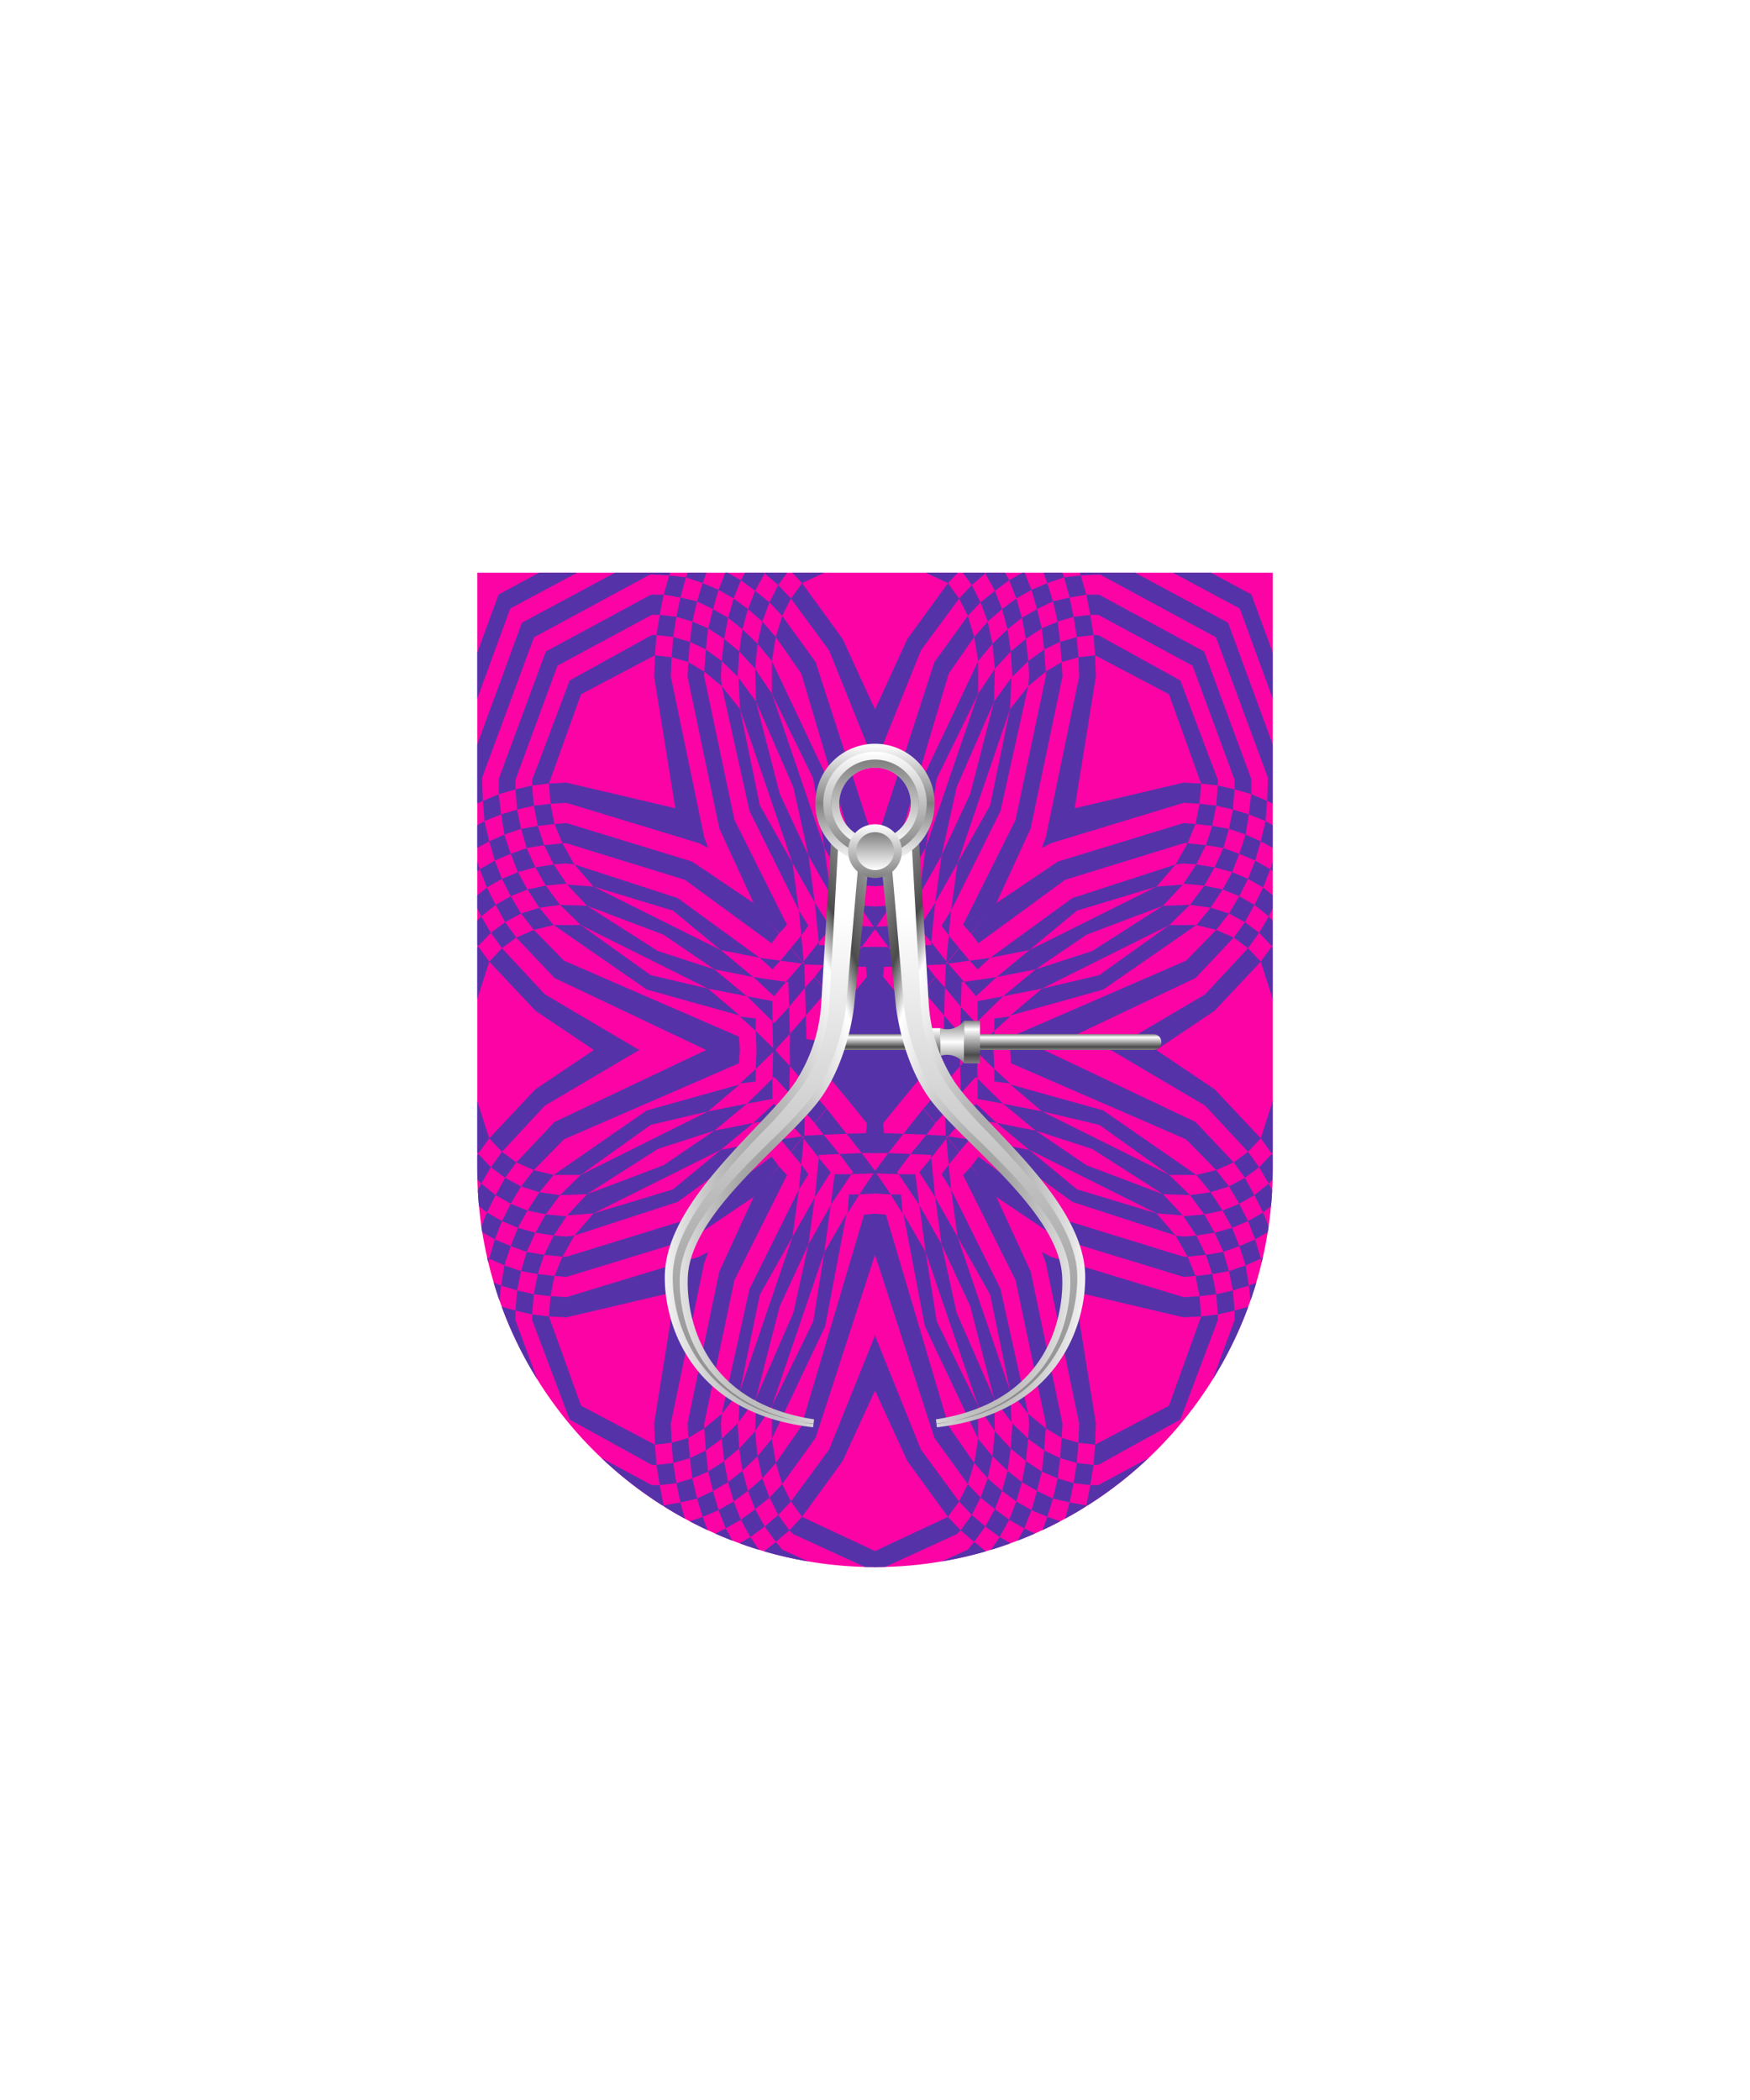<svg xmlns="http://www.w3.org/2000/svg" xmlns:xlink="http://www.w3.org/1999/xlink" viewBox="0 0 220 264"><symbol id="fi226-a" viewBox="-33.8 -25 67.2 48.7"><path d="m8.1-17.9-11.9-5.8 5-.4 8.1 4.5 5.8 5.1-1.6 1.4zm4.3 14.6-2 .6-1.1-2 2.2-.5zm1.1-2.6 1.9-.9.9 1.9-1.9.9zm-2 .7L10.3-7l2.1-.7 1.1 1.8zm10.1-4 5.5-14.5h2.1l-6 15.9-2.5 2.4-.8-2zm-4.5 6.3.5 2.1-1.9.9-.6-2.1zm1.8-21.4 1.9.6-3.9 10.3-.4.5-1.4-1.6zM18.5-12l4.4-11.7H25l-4.9 13.1-1.2 1.2-1.2-1.8zm3.8 16.8-8.4 18.9-1.8-.7 8.1-18.3L20 .3 21.9-1zm-45.1-17.9-1.5-1.5.1-.1 2.7.3zM5.4 4.1-9 1.3l-3.4-4 1.1.5L5.4 2l2-.1.2 2.1zm.3-18.5-22-7.9-.1-1.4 2.4-.7 20.9 8.2 4.8 4.2-2.2.8zM5.4-.1l-15.8-4-7.9-4.4-3-3.1.9-1L-9.5-6 5.4-2.2h.5l1 2zm8.5 4.6L8 17.7l-1.9-.5 5.7-12.8v-1l2.1-.5zm4.2.2-7.1 16-1.8-.9L16 4.6l-.1-2.4 2.1-.8zm-36.6-28.4.1 2-2.7-2.2z" fill="#5632a8"/><path d="m14.4-4 .7 2-1.9.7-.8-2zm-48.2-19.6 10.4-1.4-6.1 6z" fill="#5632a8"/><path d="m-24.8-23.7 2.1-.6v2.3l-2 1.9zm-1 7.6-1.5-1.5 2.6-2.5.1 2.9zM9.7 4.4 5 14.7l-1.8-.6L7.6 4l2.1-.2zm-30.4-25.3-1.9 1.7-.1-2.8 1.9-1.7h.1l.1-.2.1 3.2zm2.3-.8 2 1.5-2-.2z" fill="#5632a8"/><path d="M-22.5-16.6h.3l-2 1.9h-.3l-.1-2.5 2-2zm3.6 2.5-2.6-.3 1-.9zM7-4.4l1.2 2-2.3.2-1.5-2.2 1 .1zM-8-9.2 2-6.7l2.4 2.3-13-3.5-10.3-6.2 4.9.8zM26.3-5l-4.4 4-.5-2.2 3.4-3.2 6.5-17.3h2.1zm-9.1-3 1.7-1.4 1 2-1.8 1.3zm1.7 4 1.8-1.4.7 2.2-1.9 1.3zM8.8-8.9 7-10.7l2.5-.5 1.6 1.7zm4.4 7.6.4 2.1-2 .5-.5-2zm-.1-9.1L11.7-12l1.8-1.1 1.4 1.6zm1.8-1.1 1.6-1.4 1.2 1.7-1.6 1.4zM9.5 1.7l-2.1.2-.5-2.1L9-.4z" fill="#5632a8"/><path d="m-6.8-11.7 9.6 3 2.5 2.2L2-6.7l-16-6.6-4.1-2.8 4.9.8zm1.6-4.2 8.8 5.2H7l-11.7-6.7-11.7-2.7 4 2.8z" fill="#5632a8"/><path d="m-6.1-13.4 8.9 4.7 3.4.1-2.6-2.1-16-6.6-4.9-.8 4.1 2.8zM11.6 1.3l.2 2.1-2.1.4-.2-2.1zm-32.1-22 3.2 2.6-3.2-.5zm31.6 20L9-.4l-.8-2 2.2-.3zM8-6.6l1.3 1.9-2.3.3-1.7-2.1.1.1zm-26.1-9.5-4.1-.5 1.5-1.5zM19.5-1.9 20 .3l-2 1.1-.4-2.2zm-3.2-3 1.8-1.2.8 2.1-1.8 1.1zm-.6 5 .2 2.1-2 .7-.3-2.1z" fill="#5632a8"/><path d="m8-6.6-1.8-2 2.6-.3L10.3-7zm6.3-2 1.8-1.2L17.2-8l-1.8 1.2zm-1.9.9-1.3-1.8 2-.9 1.2 1.8z" fill="#5632a8"/></symbol><symbol id="fi226-d" viewBox="-66.8 -34.7 133.6 68.1"><use height="48.7" overflow="visible" transform="translate(33.395 -9.727)" width="67.2" x="-33.8" xlink:href="#fi226-a" y="-25"/><use height="48.7" overflow="visible" transform="matrix(-1 0 0 1 -33.395 -9.727)" width="67.2" x="-33.8" xlink:href="#fi226-a" y="-25"/><use height="48.7" overflow="visible" transform="matrix(0 1 1 0 23.668 0)" width="67.2" x="-33.8" xlink:href="#fi226-a" y="-25"/><use height="48.7" overflow="visible" transform="rotate(90 -11.834 -11.834)" width="67.2" x="-33.8" xlink:href="#fi226-a" y="-25"/></symbol><path d="M60 72v75a50 50 0 0 0 50 50 50 50 0 0 0 50-50V72Z" fill="#fc03a5"/><defs><path d="M60 72v75c0 27.6 22.4 50 50 50s50-22.4 50-50V72H60z" id="fi226-b"/></defs><clipPath id="fi226-c"><use overflow="visible" xlink:href="#fi226-b"/></clipPath><g clip-path="url(#fi226-c)"><use height="68.1" overflow="visible" transform="matrix(1 0 0 -1.21 110 91.579)" width="133.6" x="-66.8" xlink:href="#fi226-d" y="-34.7"/><use height="68.1" overflow="visible" transform="matrix(1 0 0 1.21 110 172.421)" width="133.6" x="-66.8" xlink:href="#fi226-d" y="-34.7"/></g><defs><radialGradient cx=".5" cy=".7" id="h17-a" r="1"><stop offset="0" stop-color="gray"/><stop offset="0.55" stop-color="#fff"/><stop offset="0.64" stop-color="#4b4b4b"/><stop offset="1" stop-color="#fff"/></radialGradient><linearGradient gradientTransform="matrix(1, 0, 0, -1, 0, 16459.63)" gradientUnits="userSpaceOnUse" id="h17-b" x1="12.74" x2="12.74" y1="16381.48" y2="16448.38"><stop offset="0" stop-color="gray"/><stop offset="1" stop-color="#fff"/></linearGradient><filter id="h17-c" name="shadow"><feDropShadow dx="0" dy="2" stdDeviation="0"/></filter><linearGradient gradientTransform="matrix(1, 0, 0, -1, 0, 264)" gradientUnits="userSpaceOnUse" id="h17-d" x1="126" x2="126" y1="132" y2="134"><stop offset="0" stop-color="gray"/><stop offset="0.2" stop-color="#4b4b4b"/><stop offset="0.8" stop-color="#fff"/><stop offset="1" stop-color="gray"/></linearGradient><linearGradient gradientTransform="matrix(1, 0, 0, -1, 0, 264)" gradientUnits="userSpaceOnUse" id="h17-e" x1="119.68" x2="119.68" y1="135.68" y2="130.32"><stop offset="0" stop-color="gray"/><stop offset="0.5" stop-color="#fff"/><stop offset="1" stop-color="gray"/></linearGradient><linearGradient gradientTransform="matrix(1, 0, 0, 1, 0, 0)" id="h17-f" x1="119.93" x2="119.93" xlink:href="#h17-d" y1="133.68" y2="128.32"/><linearGradient gradientTransform="matrix(1, 0, 0, -1, 0, 264)" gradientUnits="userSpaceOnUse" id="h17-g" x1="110" x2="110" y1="170.5" y2="155.5"><stop offset="0" stop-color="#fff"/><stop offset="0.5" stop-color="gray"/><stop offset="1" stop-color="#fff"/></linearGradient><linearGradient gradientTransform="matrix(1, 0, 0, -1, 0, 264)" gradientUnits="userSpaceOnUse" id="h17-h" x1="110" x2="110" y1="169.5" y2="156.5"><stop offset="0" stop-color="#fff"/><stop offset="1" stop-color="gray"/></linearGradient><linearGradient gradientTransform="matrix(1, 0, 0, -1, 0, 264)" id="h17-i" x1="110" x2="110" xlink:href="#h17-b" y1="168.5" y2="157.5"/><linearGradient id="h17-j" x1="110" x2="110" xlink:href="#h17-h" y1="160.38" y2="153.63"/><linearGradient gradientTransform="matrix(1, 0, 0, -1, 0, 264)" id="h17-k" x1="110" x2="110" xlink:href="#h17-b" y1="159.38" y2="154.63"/><symbol id="h17-l" viewBox="0 0 25.8 75.63"><path d="M25.8,3.12l-2,19.4c-.05.55-.79,7-4.27,11.78-4,5.49-16.14,14.08-16.63,22.22C2.72,59.23,3,72.17,18.76,74.58l-.12,1C3.07,73.83-.16,62.29,0,56.39c.26-9.47,12.7-18.72,16.42-24.24a20.45,20.45,0,0,0,3.25-9.95L21,0Z" fill="url(#h17-a)"/><path d="M18.69,75.11C4.37,73.46.83,62.58,1,56.41S7.25,43.73,12.13,38.6a52.3,52.3,0,0,0,5.13-5.89,21.31,21.31,0,0,0,3.42-10.46L21.87,1l2.62,1.87-1.7,19.61c0,.06-.62,6.49-4.08,11.28a54.78,54.78,0,0,1-5.38,5.79c-5.2,5.14-11.08,11-11.44,17-.1,1.62-.46,16,16.78,18.62Z" fill="url(#h17-b)"/></symbol></defs><g filter="url(#h17-c)"><path d="M145,132H106v-2h39a1,1,0,0,1,0,2Z" fill="url(#h17-d)"/><path d="M118.2,129.25v3.5a2.68,2.68,0,0,1,3,.93v-5.36A2.67,2.67,0,0,1,118.2,129.25Z" fill="url(#h17-e)"/><path d="M118.2,129.25v3.5l-1.48-3.5Zm3,4.43h2v-5.36h-2Z" fill="url(#h17-f)"/><use height="75.63" transform="translate(83.58 103.85)" width="25.8" xlink:href="#h17-l"/><use height="75.63" transform="matrix(-1, 0, 0, 1, 136.42, 103.85)" width="25.8" xlink:href="#h17-l"/><path d="M110,107a6,6,0,1,0-6-6A6,6,0,0,0,110,107Z" fill="none" stroke="url(#h17-g)" stroke-width="3"/><path d="M110,107a6,6,0,1,0-6-6A6,6,0,0,0,110,107Z" fill="none" stroke="url(#h17-h)"/><path d="M110,106a5,5,0,1,0-5-5A5,5,0,0,0,110,106Z" fill="none" stroke="url(#h17-i)"/><path d="M110,110.38a3.38,3.38,0,1,0-3.38-3.38A3.39,3.39,0,0,0,110,110.38Z" fill="url(#h17-j)"/><path d="M110,109.38a2.38,2.38,0,1,0-2.37-2.38A2.39,2.39,0,0,0,110,109.38Z" fill="url(#h17-k)"/></g></svg>